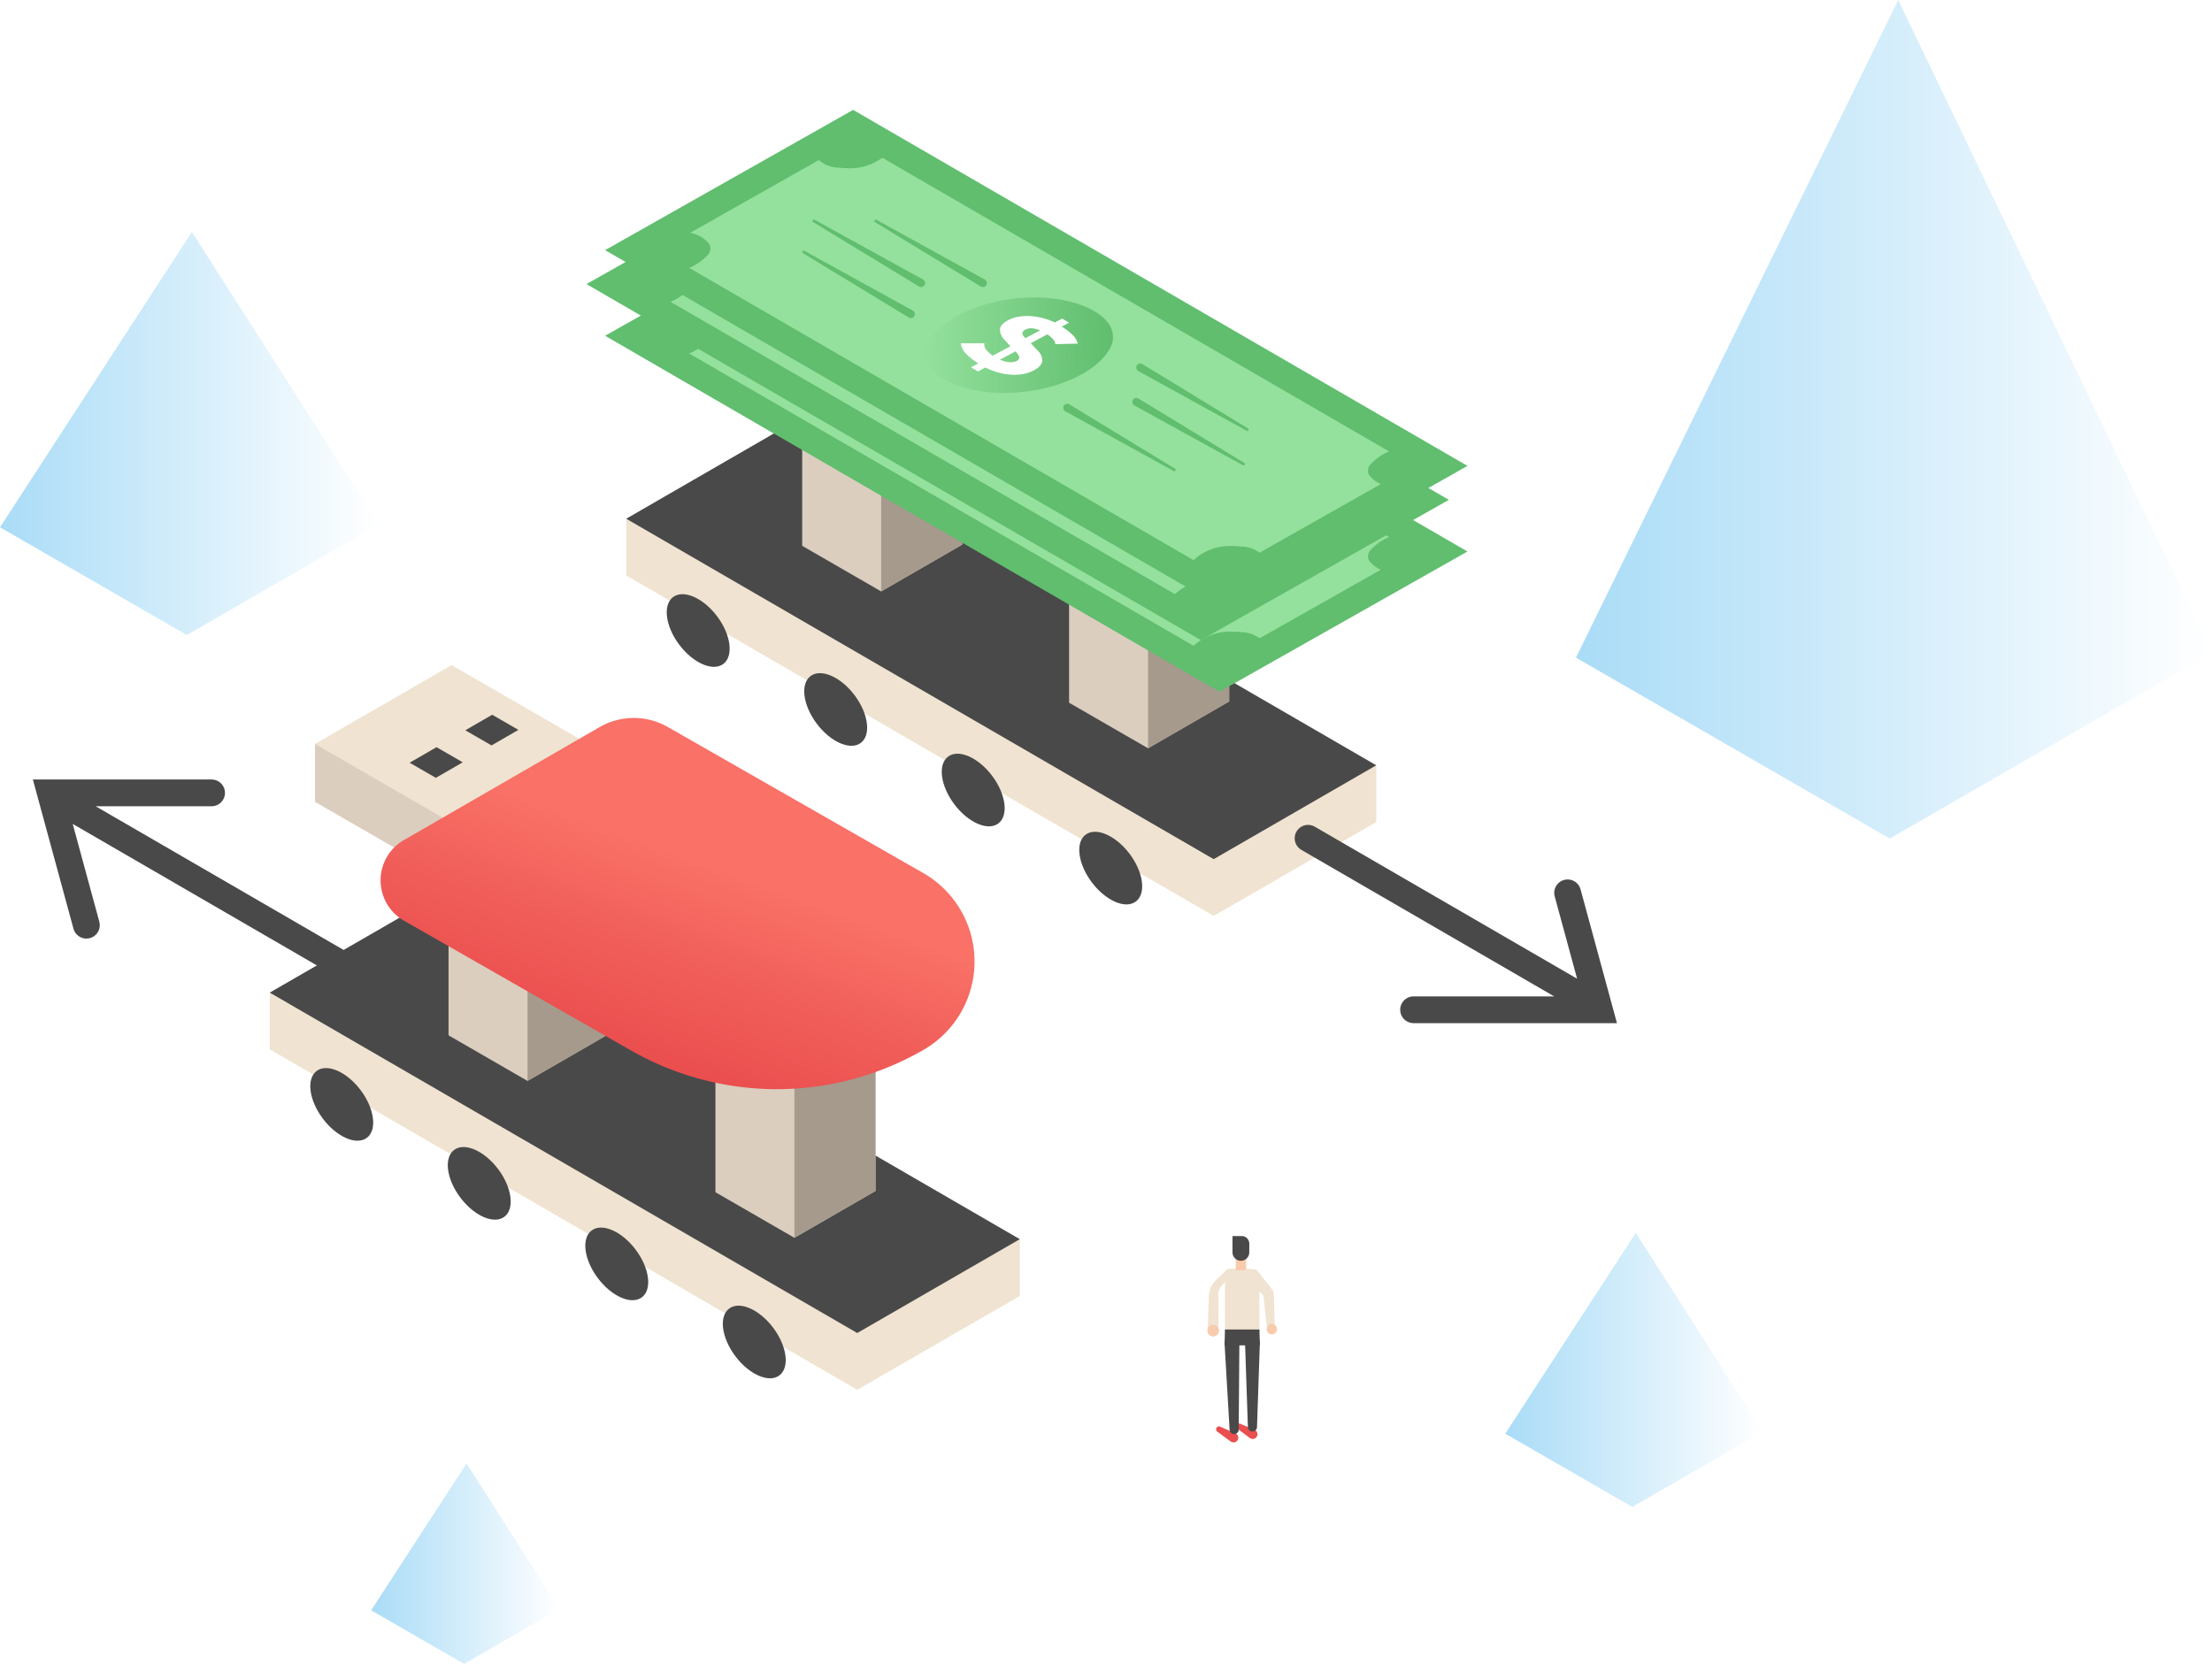 <svg id="b31fea35-5812-413d-87c7-404a30aebf3e" data-name="Layer 1" xmlns="http://www.w3.org/2000/svg" xmlns:xlink="http://www.w3.org/1999/xlink" viewBox="0 0 165.151 124.251"><defs><style>.\33 5362b3b-2a89-4595-aabd-bda1dcc094b2{fill:#f0e3d1}.\32 3415815-708e-4778-94a7-dfe47d00e221{fill:#494949}.\37 069efe0-73c5-471f-82ee-bc657c57dcb6{fill:url(#76d94078-80ed-4642-ab6b-59803e72de1d)}.\35 831f70b-5e03-4648-a2c8-4a6614ad164a{fill:url(#12880889-5419-4a98-94fc-3723033b855b)}.\36 cfd7513-d2ad-4df3-aec4-b7868db022af{fill:url(#775de65e-a677-4d33-8868-242a7cb2a0a9)}.\39 ea06c63-2ded-49b2-8ef9-ba6c8362b2e6{fill:url(#46260d72-ee6e-4dc7-ba7b-293db4124439)}.\36 f3352ad-6a4e-4d61-a2d0-2543ab844341{fill:#ea4e4e}.d5b24f68-f2a8-4ce0-bbc8-d6524b431a6d{fill:#f8cbac}.af7367ff-70ba-492b-ba41-88e146b885bf{fill:#dbcebf}.c98cc82e-153b-433a-8ce2-090b80aee916{fill:#a59a8c}.\33 c00d3cc-ba29-4712-988d-183f0d2a5c19{fill:none;stroke:#494949;stroke-linecap:round;stroke-miterlimit:10;stroke-width:2px}.a28faba6-cb77-4ed6-be3f-14936b15bad1{stroke-miterlimit:10;stroke-width:2px}.\35 8cdb9a7-7040-409f-9bac-970670d0bb53{fill:url(#ef58dd99-5ccc-410f-bb07-934e5eaa2d2d)}.a28faba6-cb77-4ed6-be3f-14936b15bad1{fill:#94e09d;stroke:#60be6e}.\39 6523c5a-76bb-4d58-b63e-c7a8f7832faa{fill:url(#c5c03fc2-7c6e-4362-8b76-f96e4e46b3f0)}.f7270b60-95ae-430c-88e0-da8c68e67008{fill:url(#34dd4834-f9bd-4b82-a6c1-a996113291f1)}.\39 abc2ba5-e6b0-40b2-abf1-d74946667654{fill:#60be6e}.da0d3de9-75de-4ccf-a664-4052150f770f{fill:#c49153}.f39a04af-63b4-4864-b3f9-3158e0a5dd1f{fill:#d39b5e}.bad06c74-7bb0-4faf-9a8b-5f8f6bab8d41{fill:#fff}.\38 bd311b6-2519-4ec0-9392-ce737b6bb171{fill:url(#f6bfeeb3-e559-4531-9158-6aba8832eec3)}.\34 b8f26a1-b665-4ed5-9e5a-0abfd5982ac3{fill:url(#be752a6c-99ea-4a43-9926-b30c6d03486e)}.defdf45b-892e-4e01-a2bd-76a70a443ae6{fill:url(#dfe083b4-9aee-47a1-851e-66d53e9b8c32)}</style><linearGradient id="76d94078-80ed-4642-ab6b-59803e72de1d" x1="44.263" y1="31.309" x2="91.751" y2="31.309" gradientTransform="translate(73.4)" gradientUnits="userSpaceOnUse"><stop offset="0" stop-color="#aadcf7"/><stop offset="1" stop-color="#fff"/></linearGradient><linearGradient id="12880889-5419-4a98-94fc-3723033b855b" x1="-45.691" y1="116.768" x2="-31.629" y2="116.768" xlink:href="#76d94078-80ed-4642-ab6b-59803e72de1d"/><linearGradient id="775de65e-a677-4d33-8868-242a7cb2a0a9" x1="38.985" y1="102.296" x2="58.216" y2="102.296" xlink:href="#76d94078-80ed-4642-ab6b-59803e72de1d"/><linearGradient id="46260d72-ee6e-4dc7-ba7b-293db4124439" x1="-73.4" y1="32.372" x2="-45.123" y2="32.372" xlink:href="#76d94078-80ed-4642-ab6b-59803e72de1d"/><linearGradient id="ef58dd99-5ccc-410f-bb07-934e5eaa2d2d" x1="47.083" y1="78.771" x2="55.301" y2="56.192" gradientUnits="userSpaceOnUse"><stop offset="0" stop-color="#ea4e4e"/><stop offset=".338" stop-color="#f15f5a"/><stop offset=".639" stop-color="#f97167"/></linearGradient><linearGradient id="c5c03fc2-7c6e-4362-8b76-f96e4e46b3f0" x1="179.49" y1="32.715" x2="193.484" y2="32.715" gradientTransform="rotate(.238 261.942 -26565.53)" gradientUnits="userSpaceOnUse"><stop offset="0" stop-color="#eab063" stop-opacity="0"/><stop offset="1" stop-color="#eab063"/></linearGradient><linearGradient id="34dd4834-f9bd-4b82-a6c1-a996113291f1" x1="181.517" y1="32.715" x2="191.457" y2="32.715" gradientTransform="rotate(.238 261.942 -26565.53)" gradientUnits="userSpaceOnUse"><stop offset="0" stop-color="#eab063" stop-opacity=".1"/><stop offset="1" stop-color="#eab063"/></linearGradient><linearGradient id="f6bfeeb3-e559-4531-9158-6aba8832eec3" x1="178.085" y1="28.862" x2="192.079" y2="28.862" xlink:href="#c5c03fc2-7c6e-4362-8b76-f96e4e46b3f0"/><linearGradient id="be752a6c-99ea-4a43-9926-b30c6d03486e" x1="180.112" y1="28.862" x2="190.052" y2="28.862" xlink:href="#34dd4834-f9bd-4b82-a6c1-a996113291f1"/><linearGradient id="dfe083b4-9aee-47a1-851e-66d53e9b8c32" x1="179.463" y1="26.321" x2="193.458" y2="26.321" gradientTransform="rotate(.238 261.942 -26565.53)" gradientUnits="userSpaceOnUse"><stop offset="0" stop-color="#60be6e" stop-opacity="0"/><stop offset="1" stop-color="#60be6e"/></linearGradient></defs><title>Artboard 1</title><path class="35362b3b-2a89-4595-aabd-bda1dcc094b2" d="M102.754 61.387l-12.139 7.008-43.861-25.422v-4.237l43.861 14.176 12.139 4.237v4.238z"/><path class="23415815-708e-4778-94a7-dfe47d00e221" d="M46.754 38.736l12.139-7.009 43.86 25.422-12.138 7.009z"/><ellipse class="23415815-708e-4778-94a7-dfe47d00e221" cx="62.394" cy="52.98" rx="1.767" ry="3.122" transform="rotate(-36.949 62.394 52.98)"/><ellipse class="23415815-708e-4778-94a7-dfe47d00e221" cx="52.128" cy="47.084" rx="1.767" ry="3.122" transform="rotate(-36.949 52.128 47.084)"/><ellipse class="23415815-708e-4778-94a7-dfe47d00e221" cx="72.661" cy="58.995" rx="1.767" ry="3.122" transform="rotate(-36.949 72.661 58.995)"/><ellipse class="23415815-708e-4778-94a7-dfe47d00e221" cx="82.928" cy="64.825" rx="1.767" ry="3.122" transform="rotate(-36.949 82.928 64.825)"/><path class="7069efe0-73c5-471f-82ee-bc657c57dcb6" d="M141.09 62.619L117.663 49.11 141.723 0l23.428 48.742z"/><path class="5831f70b-5e03-4648-a2c8-4a6614ad164a" d="M34.647 124.25l-6.937-3.999 7.124-10.966 6.937 10.857z"/><path class="6cfd7513-d2ad-4df3-aec4-b7868db022af" d="M121.872 112.53l-9.487-5.47 9.744-14.998 9.487 14.848z"/><path class="9ea06c63-2ded-49b2-8ef9-ba6c8362b2e6" d="M13.95 47.42L0 39.375l14.327-22.052 13.95 21.832z"/><path class="6f3352ad-6a4e-4d61-a2d0-2543ab844341" d="M91.878 107.638l-.992-.73a.216.216 0 0 1 .215-.372l1.127.496a.352.352 0 1 1-.283.644.372.372 0 0 1-.067-.038zm1.42-.266l-.896-.673a.217.217 0 0 1 .215-.373l1.031.44a.353.353 0 1 1-.276.648.37.37 0 0 1-.074-.042z"/><path class="35362b3b-2a89-4595-aabd-bda1dcc094b2" d="M90.179 99.023l.077-2.201a1.694 1.694 0 0 1 .502-1.207l.791-.767a.246.246 0 0 1 .36.336l-.71.843a1.073 1.073 0 0 0-.234.806l.013 2.202a.4.4 0 1 1-.8.005z"/><path class="35362b3b-2a89-4595-aabd-bda1dcc094b2" d="M91.807 94.749h.937a1.288 1.288 0 0 1 1.288 1.288v3.087a1.288 1.288 0 0 1-1.288 1.287 1.288 1.288 0 0 1-1.288-1.287V95.1a.351.351 0 0 1 .351-.351z"/><path class="23415815-708e-4778-94a7-dfe47d00e221" d="M94.062 100.457l-2.634.014.028-1.191h2.576l.03 1.177z"/><path class="35362b3b-2a89-4595-aabd-bda1dcc094b2" d="M94.56 98.89l-.246-2.282.091.224-1.183-1.306.35.163-1.139.042a.5.5 0 0 1-.037-1 .51.51 0 0 1 .037 0l1.139.042.034.002a.424.424 0 0 1 .316.162l1.084 1.39.018.023a.346.346 0 0 1 .073.203l.076 2.295a.307.307 0 0 1-.613.043z"/><path class="23415815-708e-4778-94a7-dfe47d00e221" d="M92.533 100.297l-.05 6.471a.34.34 0 0 1-.678.018l-.377-6.46a.553.553 0 1 1 1.104-.065v.036zm1.529.014l-.213 6.265a.34.34 0 0 1-.679 0l-.213-6.265a.553.553 0 1 1 1.105-.037v.037z"/><circle class="d5b24f68-f2a8-4ce0-bbc8-d6524b431a6d" cx="90.579" cy="99.366" r=".434"/><circle class="d5b24f68-f2a8-4ce0-bbc8-d6524b431a6d" cx="94.958" cy="99.255" r=".386"/><path class="d5b24f68-f2a8-4ce0-bbc8-d6524b431a6d" d="M92.268 93.886h.771v.954h-.771z"/><path class="23415815-708e-4778-94a7-dfe47d00e221" d="M92.02 92.302h.685a.568.568 0 0 1 .568.568v.65a.627.627 0 0 1-.627.627.627.627 0 0 1-.626-.626v-1.219z"/><path class="35362b3b-2a89-4595-aabd-bda1dcc094b2" d="M85.715 38.469l-5.897-3.405 6.056-3.496 5.897 3.404z"/><path class="af7367ff-70ba-492b-ba41-88e146b885bf" d="M79.818 52.474l5.897 3.405 6.056-3.497V34.968l-6.056 3.496-5.897-3.405v17.415z"/><path class="c98cc82e-153b-433a-8ce2-090b80aee916" d="M85.715 55.879l6.056-3.497V34.968l-6.056 3.496v17.415z"/><path class="35362b3b-2a89-4595-aabd-bda1dcc094b2" d="M65.788 26.754l-5.897-3.405 6.056-3.496 5.897 3.405z"/><path class="af7367ff-70ba-492b-ba41-88e146b885bf" d="M59.891 40.759l5.897 3.405 6.056-3.496V23.253l-6.056 3.496-5.897-3.404v17.414z"/><path class="c98cc82e-153b-433a-8ce2-090b80aee916" d="M65.788 44.164l6.056-3.496V23.253l-6.056 3.496v17.415z"/><path class="3c00d3cc-ba29-4712-988d-183f0d2a5c19" d="M117.663 74.191l-20-11.592m19.378 4.075l2.375 8.73h-13.875"/><path class="35362b3b-2a89-4595-aabd-bda1dcc094b2" d="M76.141 96.774l-12.139 7.008L20.141 78.36v-4.237l43.861 14.175 12.139 4.238v4.238z"/><path class="23415815-708e-4778-94a7-dfe47d00e221" d="M20.14 74.123l12.14-7.009 43.86 25.422-12.138 7.008z"/><ellipse class="23415815-708e-4778-94a7-dfe47d00e221" cx="35.781" cy="88.367" rx="1.767" ry="3.122" transform="rotate(-36.949 35.781 88.367)"/><ellipse class="23415815-708e-4778-94a7-dfe47d00e221" cx="25.515" cy="82.471" rx="1.767" ry="3.122" transform="rotate(-36.949 25.515 82.471)"/><ellipse class="23415815-708e-4778-94a7-dfe47d00e221" cx="46.048" cy="94.382" rx="1.767" ry="3.122" transform="rotate(-36.949 46.048 94.382)"/><ellipse class="23415815-708e-4778-94a7-dfe47d00e221" cx="56.315" cy="100.212" rx="1.767" ry="3.122" transform="rotate(-36.949 56.316 100.212)"/><path class="35362b3b-2a89-4595-aabd-bda1dcc094b2" d="M59.313 75.023l-5.898-3.405 6.056-3.496 5.897 3.404z"/><path class="af7367ff-70ba-492b-ba41-88e146b885bf" d="M53.415 89.028l5.897 3.405 6.056-3.497V71.522l-6.056 3.496-5.897-3.405v17.415z"/><path class="c98cc82e-153b-433a-8ce2-090b80aee916" d="M59.312 92.433l6.056-3.497V71.522l-6.056 3.496v17.415z"/><path class="35362b3b-2a89-4595-aabd-bda1dcc094b2" d="M39.386 63.308l-5.898-3.405 6.056-3.496 5.897 3.405z"/><path class="af7367ff-70ba-492b-ba41-88e146b885bf" d="M33.488 77.313l5.898 3.405 6.055-3.496V59.807l-6.055 3.496-5.898-3.404v17.414z"/><path class="c98cc82e-153b-433a-8ce2-090b80aee916" d="M39.386 80.718l6.055-3.496V59.807l-6.055 3.496v17.415z"/><path class="35362b3b-2a89-4595-aabd-bda1dcc094b2" d="M33.447 61.283l-9.926-5.731 10.193-5.885 9.927 5.73z"/><path class="af7367ff-70ba-492b-ba41-88e146b885bf" d="M23.521 59.879l9.926 5.731 10.194-5.885V55.39l-10.194 5.885-9.926-5.731v4.335z"/><path class="58cdb9a7-7040-409f-9bac-970670d0bb53" d="M47.115 78.445L30.16 68.75a3.468 3.468 0 0 1-.012-6.013l14.61-8.436a5.123 5.123 0 0 1 5.105-.01l19.06 10.897a7.617 7.617 0 0 1 .029 13.21 21.917 21.917 0 0 1-21.837.046z"/><path class="23415815-708e-4778-94a7-dfe47d00e221" d="M32.54 58.086l-1.957-1.13 2.01-1.16 1.956 1.13zm4.157-2.422l-1.957-1.13 2.01-1.16 1.956 1.13z"/><path class="3c00d3cc-ba29-4712-988d-183f0d2a5c19" d="M5.515 60.42l20 11.592M6.45 69.088l-2.688-9.88h12.034"/><path class="a28faba6-cb77-4ed6-be3f-14936b15bad1" d="M47.19 25.083l16.5-9.331 43.86 25.422-16.5 9.331z"/><path class="96523c5a-76bb-4d58-b63e-c7a8f7832faa" d="M74.936 35.738a12.083 12.083 0 0 1-1.376-.084c-2.116-.253-3.76-1.071-4.29-2.136a1.693 1.693 0 0 1 .135-1.702c1.074-1.843 4.453-3.222 7.859-3.208a12.082 12.082 0 0 1 1.376.083c2.115.253 3.758 1.072 4.288 2.136a1.693 1.693 0 0 1-.134 1.703c-1.074 1.843-4.452 3.222-7.858 3.208z"/><path class="f7270b60-95ae-430c-88e0-da8c68e67008" d="M75.273 34.705a8.582 8.582 0 0 1-.977-.06 3.89 3.89 0 0 1-3.046-1.517 1.202 1.202 0 0 1 .095-1.209c.763-1.309 3.162-2.288 5.582-2.278a8.581 8.581 0 0 1 .977.059 3.89 3.89 0 0 1 3.046 1.517 1.202 1.202 0 0 1-.095 1.21c-.763 1.308-3.163 2.288-5.582 2.278z"/><path class="9abc2ba5-e6b0-40b2-abf1-d74946667654" d="M91.14 50.154a5.05 5.05 0 0 1-.576-.034 2.29 2.29 0 0 1-1.792-.893.708.708 0 0 1 .056-.712 4.007 4.007 0 0 1 3.285-1.34 5.05 5.05 0 0 1 .575.034 2.29 2.29 0 0 1 1.792.893.708.708 0 0 1-.056.712 4.006 4.006 0 0 1-3.285 1.34z"/><path class="da0d3de9-75de-4ccf-a664-4052150f770f" d="M63.202 18.948a5.05 5.05 0 0 1-.575-.035 2.29 2.29 0 0 1-1.793-.892.708.708 0 0 1 .056-.712 4.007 4.007 0 0 1 3.285-1.341 5.053 5.053 0 0 1 .575.035 2.29 2.29 0 0 1 1.792.893.708.708 0 0 1-.055.711 4.006 4.006 0 0 1-3.285 1.341z"/><path class="9abc2ba5-e6b0-40b2-abf1-d74946667654" d="M49.629 26.698a5.05 5.05 0 0 1-.576-.035 2.29 2.29 0 0 1-1.792-.892.708.708 0 0 1 .056-.712 4.007 4.007 0 0 1 3.285-1.341 5.053 5.053 0 0 1 .575.035 2.29 2.29 0 0 1 1.792.893.708.708 0 0 1-.056.711 4.006 4.006 0 0 1-3.284 1.341z"/><path class="f39a04af-63b4-4864-b3f9-3158e0a5dd1f" d="M84.847 36.411l8 4.637"/><path class="da0d3de9-75de-4ccf-a664-4052150f770f" d="M84.997 36.152l7.9 4.809a.101.101 0 0 1-.1.174l-8.1-4.464a.3.3 0 1 1 .29-.526z"/><path class="f39a04af-63b4-4864-b3f9-3158e0a5dd1f" d="M79.684 36.847l8 4.637"/><path class="da0d3de9-75de-4ccf-a664-4052150f770f" d="M79.835 36.587l7.9 4.81a.101.101 0 0 1-.101.174l-8.1-4.465a.3.3 0 0 1 .29-.525z"/><path class="f39a04af-63b4-4864-b3f9-3158e0a5dd1f" d="M85.133 33.841l8 4.636"/><path class="da0d3de9-75de-4ccf-a664-4052150f770f" d="M85.284 33.581l7.9 4.81a.101.101 0 0 1-.101.174l-8.1-4.465a.3.3 0 0 1 .29-.525z"/><path class="f39a04af-63b4-4864-b3f9-3158e0a5dd1f" d="M60.763 22.89l8 4.636"/><path class="da0d3de9-75de-4ccf-a664-4052150f770f" d="M60.813 22.802l8.1 4.465a.3.3 0 1 1-.29.526l-.01-.007-7.901-4.809a.101.101 0 0 1 .101-.175z"/><path class="f39a04af-63b4-4864-b3f9-3158e0a5dd1f" d="M59.997 25.208l8 4.637"/><path class="da0d3de9-75de-4ccf-a664-4052150f770f" d="M60.048 25.12l8.1 4.465a.3.3 0 1 1-.29.526l-.011-.007-7.9-4.809a.101.101 0 0 1 .1-.174z"/><path class="f39a04af-63b4-4864-b3f9-3158e0a5dd1f" d="M65.374 22.89l8 4.636"/><path class="da0d3de9-75de-4ccf-a664-4052150f770f" d="M65.425 22.802l8.1 4.465a.3.3 0 1 1-.29.526l-.011-.007-7.9-4.809a.101.101 0 0 1 .101-.175z"/><path class="bad06c74-7bb0-4faf-9a8b-5f8f6bab8d41" d="M79.273 30.785a4.321 4.321 0 0 1 .772.586 1.332 1.332 0 0 1 .42.684l-1.668.036a.702.702 0 0 0-.194-.385 2.257 2.257 0 0 0-.406-.345l-1.24.663.536.569a.974.974 0 0 1 .318.77q-.044.376-.59.668a2.832 2.832 0 0 1-.875.299 3.787 3.787 0 0 1-.94.039 4.595 4.595 0 0 1-.947-.18 5.663 5.663 0 0 1-.895-.35l-.547.293-.519-.31.547-.293a4.376 4.376 0 0 1-.893-.694 1.346 1.346 0 0 1-.417-.806l1.761.002a.59.59 0 0 0 .14.486 2.251 2.251 0 0 0 .485.436l1.318-.705-.402-.435a1.169 1.169 0 0 1-.381-.826q.028-.367.622-.684a2.543 2.543 0 0 1 .812-.266 3.915 3.915 0 0 1 .904-.033 4.93 4.93 0 0 1 .917.16 4.856 4.856 0 0 1 .843.31l.547-.292.519.31zm-1.618.277a2.389 2.389 0 0 0-.557-.147.862.862 0 0 0-.54.093.404.404 0 0 0-.21.192.262.262 0 0 0 .005.185.451.451 0 0 0 .107.156c.048.047.082.081.102.106zm-3 2.193q.141.059.306.109a1.887 1.887 0 0 0 .33.069 1.467 1.467 0 0 0 .321.002.787.787 0 0 0 .29-.088.419.419 0 0 0 .166-.139.208.208 0 0 0 .03-.145.404.404 0 0 0-.063-.153 2.486 2.486 0 0 0-.114-.162l-.096-.119z"/><path class="9abc2ba5-e6b0-40b2-abf1-d74946667654" d="M104.577 42.78a5.05 5.05 0 0 1-.575-.035 2.29 2.29 0 0 1-1.793-.893.708.708 0 0 1 .056-.712 4.007 4.007 0 0 1 3.285-1.34 5.05 5.05 0 0 1 .575.034 2.29 2.29 0 0 1 1.793.893.708.708 0 0 1-.056.712 4.006 4.006 0 0 1-3.285 1.34z"/><path class="a28faba6-cb77-4ed6-be3f-14936b15bad1" d="M45.8 21.225l16.5-9.332 43.862 25.422-16.501 9.332z"/><path class="8bd311b6-2519-4ec0-9392-ce737b6bb171" d="M73.546 31.879a12.083 12.083 0 0 1-1.375-.083c-2.116-.254-3.76-1.072-4.29-2.136a1.693 1.693 0 0 1 .134-1.703c1.075-1.843 4.454-3.222 7.86-3.208a12.084 12.084 0 0 1 1.376.083c2.115.254 3.758 1.072 4.288 2.136a1.693 1.693 0 0 1-.134 1.703c-1.074 1.843-4.452 3.222-7.859 3.208z"/><path class="4b8f26a1-b665-4ed5-9e5a-0abfd5982ac3" d="M73.884 30.846a8.582 8.582 0 0 1-.977-.06 3.89 3.89 0 0 1-3.047-1.516 1.202 1.202 0 0 1 .095-1.21c.763-1.308 3.163-2.288 5.582-2.278a8.581 8.581 0 0 1 .978.06 3.89 3.89 0 0 1 3.045 1.516 1.202 1.202 0 0 1-.095 1.21c-.763 1.309-3.162 2.288-5.581 2.278z"/><path class="9abc2ba5-e6b0-40b2-abf1-d74946667654" d="M89.75 46.296a5.05 5.05 0 0 1-.575-.035 2.29 2.29 0 0 1-1.793-.893.708.708 0 0 1 .056-.711 4.007 4.007 0 0 1 3.285-1.341 5.05 5.05 0 0 1 .575.035 2.29 2.29 0 0 1 1.793.892.708.708 0 0 1-.056.712 4.006 4.006 0 0 1-3.285 1.34z"/><path class="da0d3de9-75de-4ccf-a664-4052150f770f" d="M61.813 15.09a5.05 5.05 0 0 1-.575-.035 2.29 2.29 0 0 1-1.793-.893.708.708 0 0 1 .056-.712 4.007 4.007 0 0 1 3.285-1.34 5.05 5.05 0 0 1 .575.034 2.29 2.29 0 0 1 1.792.893.708.708 0 0 1-.056.712 4.006 4.006 0 0 1-3.284 1.34z"/><path class="9abc2ba5-e6b0-40b2-abf1-d74946667654" d="M48.24 22.84a5.05 5.05 0 0 1-.576-.035 2.29 2.29 0 0 1-1.792-.893.708.708 0 0 1 .056-.712 4.007 4.007 0 0 1 3.285-1.34 5.05 5.05 0 0 1 .575.034 2.289 2.289 0 0 1 1.792.893.708.708 0 0 1-.056.712 4.006 4.006 0 0 1-3.285 1.34z"/><path class="f39a04af-63b4-4864-b3f9-3158e0a5dd1f" d="M83.458 32.553l8 4.636"/><path class="da0d3de9-75de-4ccf-a664-4052150f770f" d="M83.608 32.293l7.9 4.809a.101.101 0 0 1-.1.175l-8.1-4.465a.3.3 0 1 1 .289-.526z"/><path class="f39a04af-63b4-4864-b3f9-3158e0a5dd1f" d="M78.295 32.988l8 4.637"/><path class="da0d3de9-75de-4ccf-a664-4052150f770f" d="M78.446 32.729l7.9 4.809a.101.101 0 0 1-.101.174l-8.1-4.464a.3.3 0 0 1 .29-.526z"/><path class="f39a04af-63b4-4864-b3f9-3158e0a5dd1f" d="M83.744 29.982l8 4.637"/><path class="da0d3de9-75de-4ccf-a664-4052150f770f" d="M83.895 29.723l7.9 4.809a.101.101 0 0 1-.101.174l-8.1-4.464a.3.3 0 0 1 .29-.526z"/><path class="f39a04af-63b4-4864-b3f9-3158e0a5dd1f" d="M59.373 19.031l8 4.637"/><path class="da0d3de9-75de-4ccf-a664-4052150f770f" d="M59.424 18.944l8.1 4.464a.3.3 0 1 1-.29.526l-.011-.007-7.9-4.809a.101.101 0 0 1 .101-.174z"/><path class="f39a04af-63b4-4864-b3f9-3158e0a5dd1f" d="M58.608 21.349l8 4.637"/><path class="da0d3de9-75de-4ccf-a664-4052150f770f" d="M58.659 21.262l8.1 4.465a.3.3 0 1 1-.29.525l-.011-.006-7.9-4.81a.101.101 0 0 1 .1-.174z"/><path class="f39a04af-63b4-4864-b3f9-3158e0a5dd1f" d="M63.985 19.031l8 4.637"/><path class="da0d3de9-75de-4ccf-a664-4052150f770f" d="M64.036 18.944l8.1 4.464a.3.3 0 1 1-.29.526l-.011-.007-7.9-4.809a.101.101 0 0 1 .1-.174z"/><path class="bad06c74-7bb0-4faf-9a8b-5f8f6bab8d41" d="M77.884 26.926a4.321 4.321 0 0 1 .772.586 1.332 1.332 0 0 1 .42.684l-1.668.037a.702.702 0 0 0-.194-.386 2.258 2.258 0 0 0-.406-.345l-1.24.664.536.568a.974.974 0 0 1 .318.77q-.044.376-.59.668a2.832 2.832 0 0 1-.875.299 3.787 3.787 0 0 1-.94.04 4.595 4.595 0 0 1-.948-.18 5.66 5.66 0 0 1-.895-.35l-.546.293-.519-.311.547-.293a4.376 4.376 0 0 1-.893-.693 1.346 1.346 0 0 1-.417-.807l1.761.003a.59.59 0 0 0 .14.486 2.251 2.251 0 0 0 .485.436l1.318-.706-.402-.435a1.169 1.169 0 0 1-.381-.825q.028-.368.621-.685a2.543 2.543 0 0 1 .813-.265 3.915 3.915 0 0 1 .904-.034 4.93 4.93 0 0 1 .917.16 4.856 4.856 0 0 1 .843.31l.547-.292.519.31zm-1.618.278a2.389 2.389 0 0 0-.557-.148.862.862 0 0 0-.54.093.404.404 0 0 0-.21.193.262.262 0 0 0 .005.184.451.451 0 0 0 .107.157c.048.046.082.08.102.105zm-3 2.193q.141.058.306.108a1.887 1.887 0 0 0 .33.07 1.467 1.467 0 0 0 .321.001.787.787 0 0 0 .289-.088.419.419 0 0 0 .167-.138.208.208 0 0 0 .03-.146.404.404 0 0 0-.063-.153 2.484 2.484 0 0 0-.115-.161l-.095-.12z"/><path class="9abc2ba5-e6b0-40b2-abf1-d74946667654" d="M103.188 38.92a5.05 5.05 0 0 1-.575-.034 2.29 2.29 0 0 1-1.793-.893.708.708 0 0 1 .056-.711 4.007 4.007 0 0 1 3.285-1.341 5.05 5.05 0 0 1 .575.035 2.29 2.29 0 0 1 1.792.892.708.708 0 0 1-.056.712 4.006 4.006 0 0 1-3.284 1.34z"/><path class="a28faba6-cb77-4ed6-be3f-14936b15bad1" d="M47.19 18.69l16.5-9.332 43.86 25.422-16.5 9.331z"/><path class="defdf45b-892e-4e01-a2bd-76a70a443ae6" d="M74.936 29.344a12.083 12.083 0 0 1-1.376-.084c-2.116-.253-3.76-1.071-4.29-2.136a1.693 1.693 0 0 1 .135-1.702c1.074-1.843 4.453-3.222 7.859-3.208a12.082 12.082 0 0 1 1.376.083c2.115.253 3.758 1.072 4.288 2.136a1.693 1.693 0 0 1-.134 1.703c-1.074 1.843-4.452 3.222-7.858 3.208z"/><path class="9abc2ba5-e6b0-40b2-abf1-d74946667654" d="M91.14 43.76a5.05 5.05 0 0 1-.576-.034 2.29 2.29 0 0 1-1.792-.893.708.708 0 0 1 .056-.712 4.007 4.007 0 0 1 3.285-1.34 5.05 5.05 0 0 1 .575.034 2.29 2.29 0 0 1 1.792.893.708.708 0 0 1-.056.712 4.006 4.006 0 0 1-3.285 1.34zM63.202 12.554a5.05 5.05 0 0 1-.575-.035 2.29 2.29 0 0 1-1.793-.892.708.708 0 0 1 .056-.712 4.007 4.007 0 0 1 3.285-1.34 5.05 5.05 0 0 1 .575.034 2.29 2.29 0 0 1 1.792.893.708.708 0 0 1-.055.711 4.006 4.006 0 0 1-3.285 1.341zm-13.573 7.75a5.05 5.05 0 0 1-.576-.035 2.29 2.29 0 0 1-1.792-.892.708.708 0 0 1 .056-.712 4.007 4.007 0 0 1 3.285-1.34 5.05 5.05 0 0 1 .575.034 2.29 2.29 0 0 1 1.792.893.708.708 0 0 1-.056.711 4.006 4.006 0 0 1-3.284 1.341zm35.368 9.454l7.9 4.809a.1.1 0 0 1-.1.174l-8.1-4.464a.3.3 0 0 1 .29-.526zm-5.162.435l7.9 4.81a.101.101 0 0 1-.101.174l-8.1-4.465a.3.3 0 0 1 .29-.525zm5.449-3.006l7.9 4.81a.101.101 0 0 1-.101.174l-8.1-4.465a.3.3 0 0 1 .29-.525zM60.813 16.408l8.1 4.465a.3.3 0 0 1-.29.526l-.01-.007-7.901-4.809a.101.101 0 0 1 .101-.175zm-.765 2.319l8.1 4.464a.3.3 0 0 1-.29.526l-.011-.006-7.9-4.81a.101.101 0 0 1 .1-.174zm5.377-2.319l8.1 4.465a.3.3 0 0 1-.29.526l-.011-.007-7.9-4.809a.101.101 0 0 1 .1-.175z"/><path class="bad06c74-7bb0-4faf-9a8b-5f8f6bab8d41" d="M79.273 24.39a4.322 4.322 0 0 1 .772.587 1.332 1.332 0 0 1 .42.684l-1.668.036a.702.702 0 0 0-.194-.385 2.258 2.258 0 0 0-.406-.345l-1.24.663.536.57a.974.974 0 0 1 .318.769q-.044.376-.59.668a2.832 2.832 0 0 1-.875.299 3.786 3.786 0 0 1-.94.039 4.595 4.595 0 0 1-.947-.18 5.663 5.663 0 0 1-.895-.35l-.547.293-.519-.31.547-.293a4.376 4.376 0 0 1-.893-.694 1.346 1.346 0 0 1-.417-.806l1.761.002a.59.59 0 0 0 .14.487 2.251 2.251 0 0 0 .485.435l1.318-.705-.402-.435a1.169 1.169 0 0 1-.381-.826q.028-.367.622-.684a2.543 2.543 0 0 1 .812-.266 3.915 3.915 0 0 1 .904-.033 4.93 4.93 0 0 1 .917.16 4.855 4.855 0 0 1 .843.31l.547-.292.519.31zm-1.618.279a2.389 2.389 0 0 0-.557-.148.862.862 0 0 0-.54.093.404.404 0 0 0-.21.192.262.262 0 0 0 .005.185.451.451 0 0 0 .107.156c.048.047.082.082.102.106zm-3 2.193q.141.058.306.108a1.887 1.887 0 0 0 .33.069 1.466 1.466 0 0 0 .321.002.787.787 0 0 0 .29-.088.419.419 0 0 0 .166-.139.208.208 0 0 0 .03-.145.404.404 0 0 0-.063-.153 2.486 2.486 0 0 0-.114-.162l-.096-.118z"/><path class="9abc2ba5-e6b0-40b2-abf1-d74946667654" d="M104.577 36.385a5.05 5.05 0 0 1-.575-.034 2.29 2.29 0 0 1-1.793-.893.708.708 0 0 1 .056-.712 4.007 4.007 0 0 1 3.285-1.34 5.05 5.05 0 0 1 .575.034 2.29 2.29 0 0 1 1.793.893.708.708 0 0 1-.056.712 4.006 4.006 0 0 1-3.285 1.34z"/></svg>